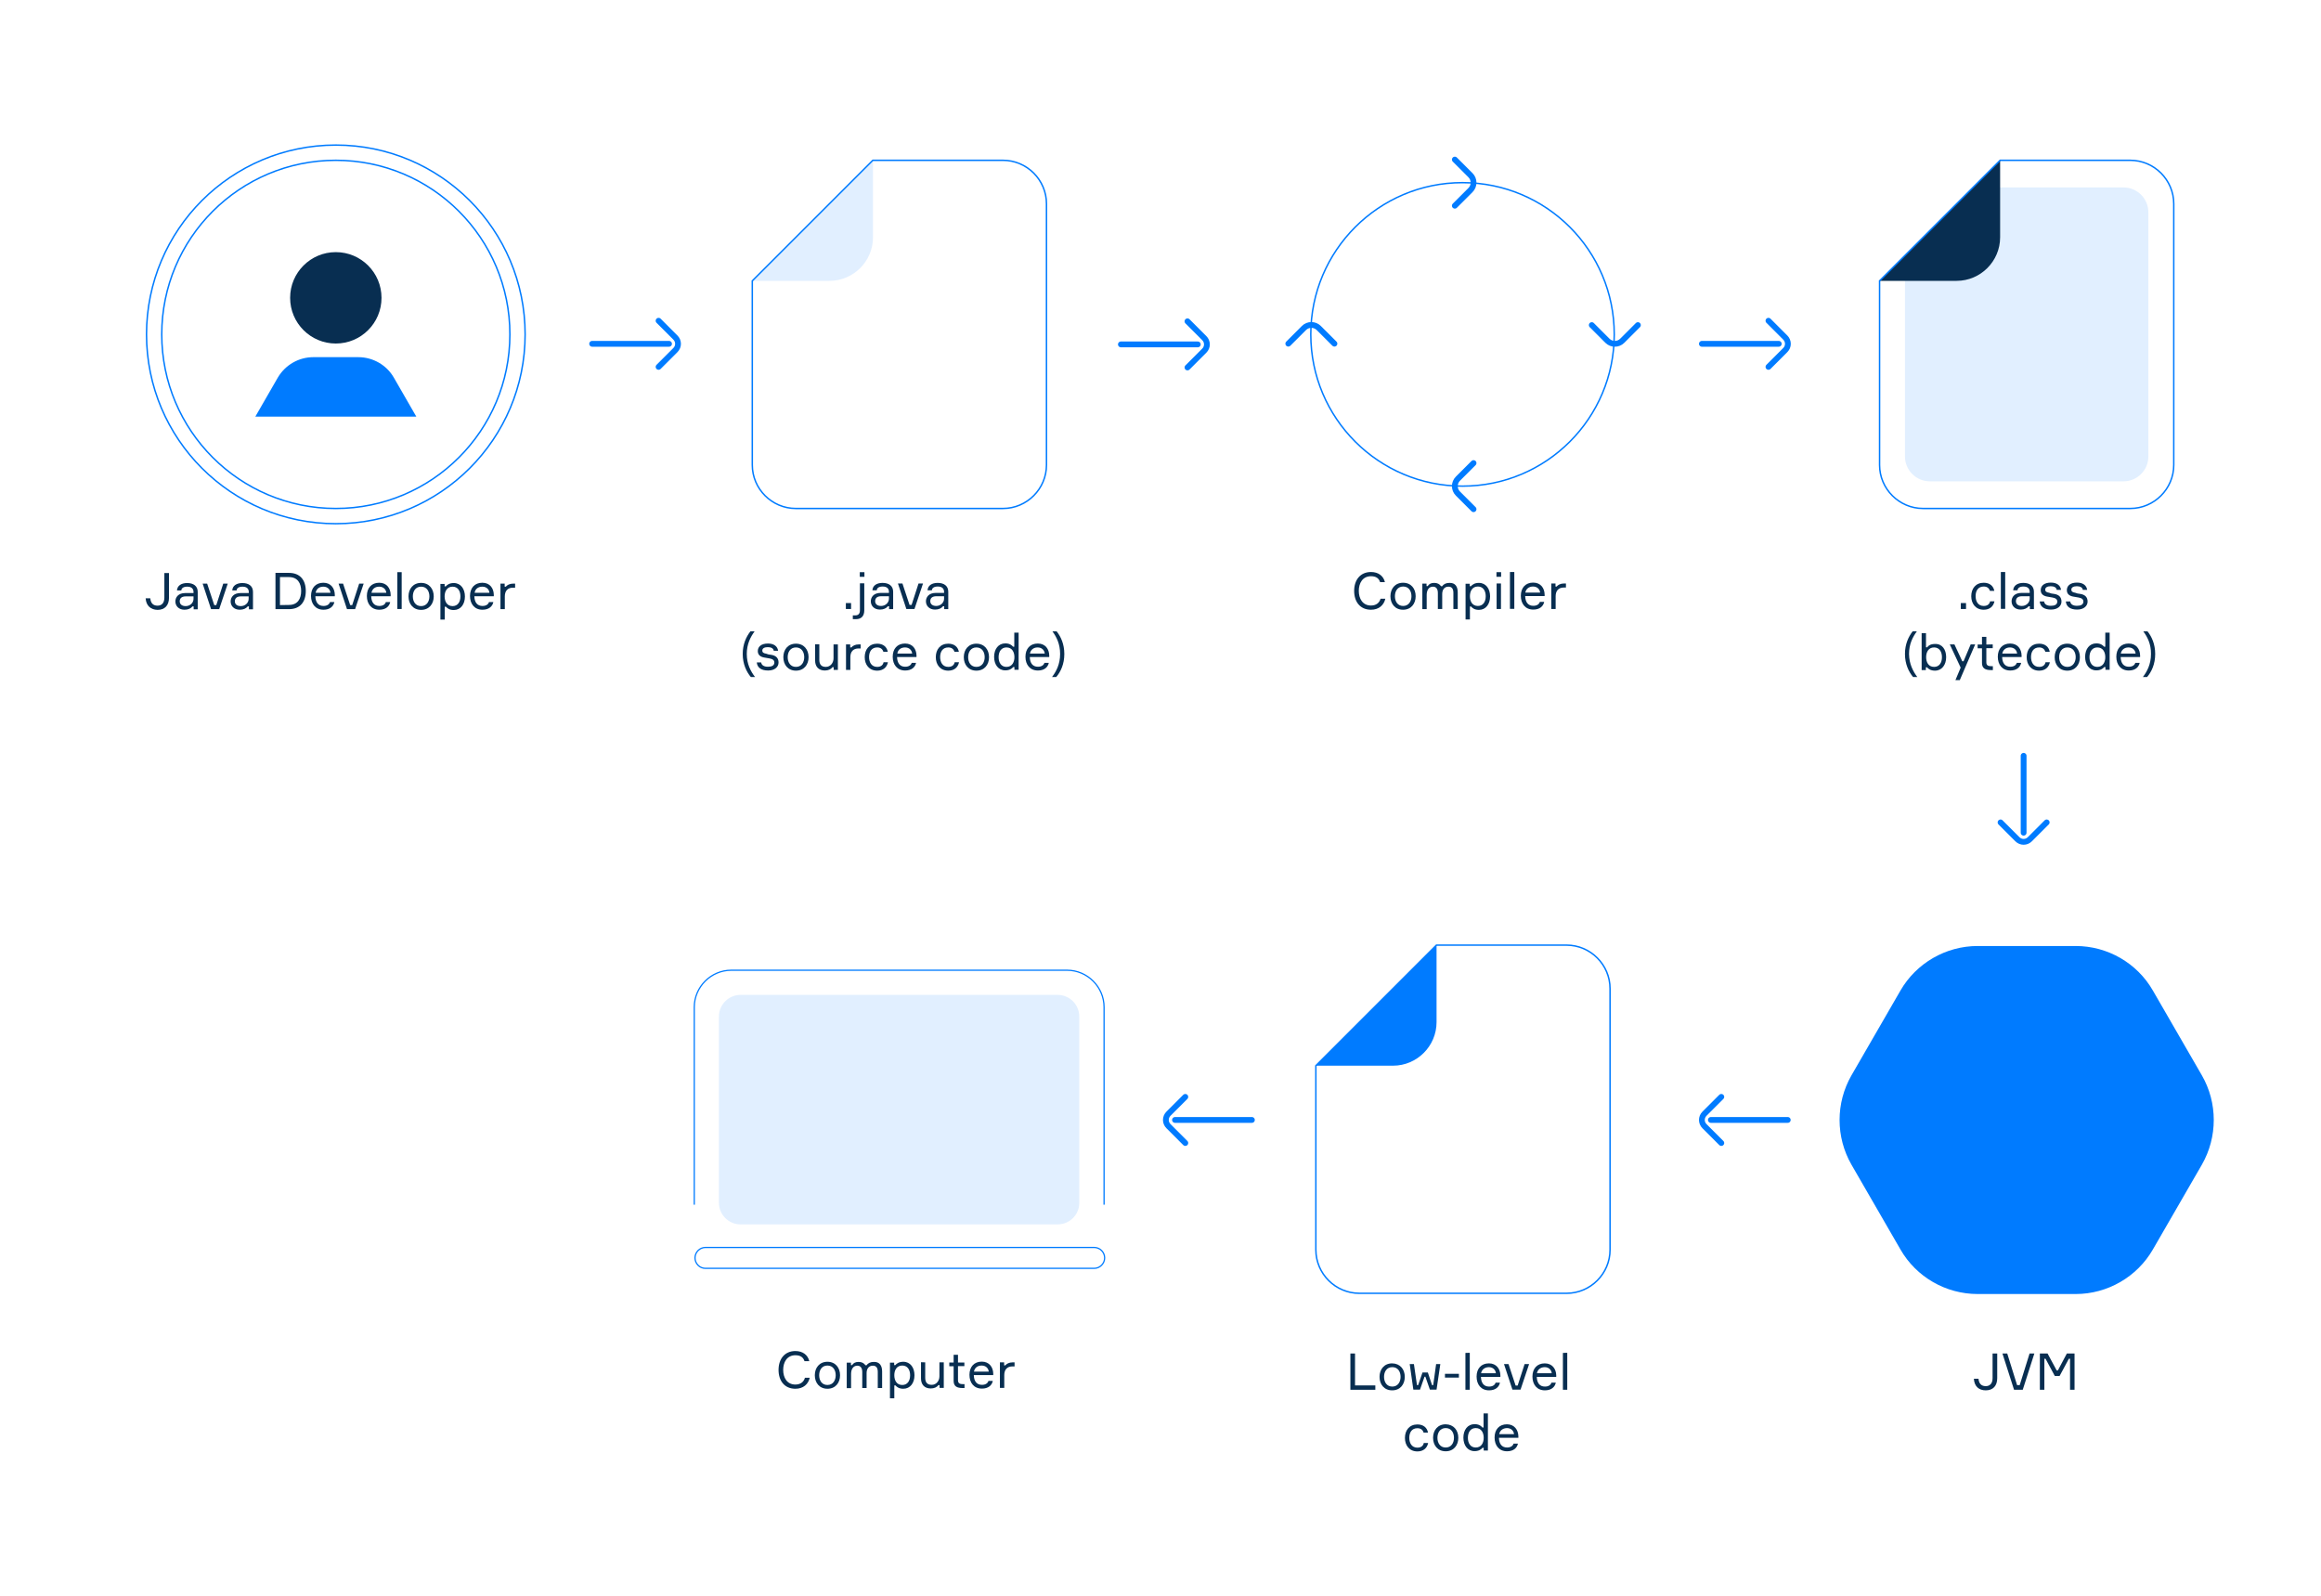 <?xml version="1.0" encoding="utf-8"?>
<!-- Generator: Adobe Illustrator 20.1.0, SVG Export Plug-In . SVG Version: 6.00 Build 0)  -->
<svg version="1.1" id="Layer_1" xmlns="http://www.w3.org/2000/svg" xmlns:xlink="http://www.w3.org/1999/xlink" x="0px" y="0px"
	 viewBox="0 0 1600 1100" style="enable-background:new 0 0 1600 1100;" xml:space="preserve">
<style type="text/css">
	.st0{opacity:0.12;fill:#007BFF;enable-background:new    ;}
	.st1{fill:#007BFF;}
	.st2{fill:none;}
	.st3{enable-background:new    ;}
	.st4{fill:#082E51;}
	.st5{fill:none;stroke:#007BFF;stroke-miterlimit:10;}
	.st6{fill:none;stroke:#007BFF;stroke-width:0.851;stroke-miterlimit:10;}
	.st7{fill:none;stroke:#007BFF;stroke-width:4;stroke-linecap:round;stroke-miterlimit:10;}
</style>
<g>
	<path class="st0" d="M1463.8,129.2H1364l-50.8,50.8v134.6c0,9.5,7.7,17.2,17.2,17.2h133.4c9.5,0,17.2-7.7,17.2-17.2V146.4
		C1481,136.9,1473.3,129.2,1463.8,129.2z"/>
</g>
<g>
	<g>
		<path class="st1" d="M1517.9,741.3l-33.8-58.5c-10.9-19-31.3-30.7-53.2-30.7h-67.6c-21.9,0-42.3,11.8-53.2,30.7l-33.8,58.5
			c-10.9,19-10.9,42.5,0,61.5l33.8,58.5c10.9,19,31.3,30.7,53.2,30.7h67.6c21.9,0,42.3-11.8,53.2-30.7l33.8-58.5
			C1528.8,783.8,1528.8,760.2,1517.9,741.3z"/>
	</g>
</g>
<rect x="87.5" y="394.3" class="st2" width="288" height="75.7"/>
<g class="st3">
	<path class="st4" d="M100.4,412.4h3.2c0.3,3.5,2.1,5.1,5,5.1c2.8,0,4.7-1.8,4.7-5.5v-17h3.2v17c0,5.3-2.9,8.4-7.9,8.4
		C103.9,420.3,100.7,417.5,100.4,412.4z"/>
	<path class="st4" d="M133.5,418h-0.8c-1.1,1.4-3,2.3-5.5,2.3c-4.1,0-6.3-2.7-6.3-5.7c0-2.8,1.9-5.8,6.8-5.8h5.7v-0.7
		c0-2.1-1.2-3.7-4.3-3.7c-2.6,0-4,1-4.1,2.6h-3c0.2-3.3,3-5.1,7-5.1c4.4,0,7.3,2.1,7.3,6.1v12h-2.8V418z M133.4,412.8v-1.7h-5.3
		c-2.9,0-4.2,1.3-4.2,3.4c0,2,1.5,3.3,4.1,3.3C131,417.8,133.4,415.6,133.4,412.8z"/>
	<path class="st4" d="M139.7,402.3h3.1l4.9,14.8h1.4l4.8-14.8h3.1l-5.9,17.6h-5.6L139.7,402.3z"/>
	<path class="st4" d="M171.6,418h-0.8c-1.1,1.4-3,2.3-5.5,2.3c-4.1,0-6.3-2.7-6.3-5.7c0-2.8,1.9-5.8,6.8-5.8h5.7v-0.7
		c0-2.1-1.2-3.7-4.3-3.7c-2.6,0-4,1-4.1,2.6h-3c0.2-3.3,3-5.1,7-5.1c4.4,0,7.3,2.1,7.3,6.1v12h-2.8L171.6,418L171.6,418z
		 M171.4,412.8v-1.7h-5.3c-2.9,0-4.2,1.3-4.2,3.4c0,2,1.5,3.3,4.1,3.3C169,417.8,171.4,415.6,171.4,412.8z"/>
	<path class="st4" d="M199.2,394.9c7.7,0,11.6,5,11.6,12.5s-3.9,12.5-11.6,12.5h-9.3v-25H199.2z M199.2,417c6.1,0,8.4-4.4,8.4-9.6
		s-2.3-9.6-8.4-9.6H193v19.3L199.2,417L199.2,417z"/>
	<path class="st4" d="M230.8,411h-13.4c0.1,4.2,2,6.7,5.6,6.7c2.5,0,4-1.1,4.5-2.7h3c-0.6,3-3.1,5.3-7.5,5.3c-5.5,0-8.6-4-8.6-9.5
		s3.2-9.1,8.5-9.1s7.8,3.9,7.9,8.2V411z M217.6,408.6h10.2c-0.2-2.2-1.9-4.2-4.9-4.2C219.7,404.4,218,406.3,217.6,408.6z"/>
	<path class="st4" d="M233.4,402.3h3.1l4.9,14.8h1.4l4.8-14.8h3.1l-5.9,17.6h-5.6L233.4,402.3z"/>
	<path class="st4" d="M269.3,411h-13.4c0.1,4.2,2,6.7,5.6,6.7c2.5,0,4-1.1,4.5-2.7h3c-0.6,3-3.1,5.3-7.5,5.3c-5.5,0-8.6-4-8.6-9.5
		s3.2-9.1,8.5-9.1s7.8,3.9,7.9,8.2V411z M256.1,408.6h10.2c-0.2-2.2-1.9-4.2-4.9-4.2C258.2,404.4,256.5,406.3,256.1,408.6z"/>
	<path class="st4" d="M276.9,394.4v25.4h-3v-25.4H276.9z"/>
	<path class="st4" d="M299,411.1c0,5.2-3.2,9.3-8.7,9.3s-8.7-4.1-8.7-9.3c0-5.2,3.2-9.3,8.7-9.3S299,405.9,299,411.1z M296,411.1
		c0-3.5-1.8-6.7-5.7-6.7c-3.9,0-5.7,3.2-5.7,6.7s1.8,6.7,5.7,6.7S296,414.5,296,411.1z"/>
	<path class="st4" d="M306.5,402.3v1.9h0.8c1-1.2,2.7-2.3,5.5-2.3c4.9,0,7.7,4.1,7.7,9.3c0,5.3-2.9,9.3-7.7,9.3
		c-2.8,0-4.4-1.1-5.4-2.3h-0.8v8.9h-3v-24.6h2.9V402.3z M306.5,411.1c0,3.5,1.6,6.7,5.5,6.7c3.5,0,5.4-2.8,5.4-6.7
		c0-3.9-1.9-6.7-5.4-6.7C308.2,404.4,306.5,407.6,306.5,411.1z"/>
	<path class="st4" d="M340.4,411H327c0.1,4.2,2,6.7,5.6,6.7c2.5,0,4-1.1,4.5-2.7h3c-0.6,3-3.1,5.3-7.5,5.3c-5.5,0-8.6-4-8.6-9.5
		s3.2-9.1,8.5-9.1s7.8,3.9,7.9,8.2V411z M327.2,408.6h10.2c-0.2-2.2-1.9-4.2-4.9-4.2C329.3,404.4,327.5,406.3,327.2,408.6z"/>
	<path class="st4" d="M355.1,405.1h-1.5c-3.5,0-5.6,2.1-5.6,6v8.8h-3v-17.6h2.9v2.1h0.8c0.9-1.1,2.6-2.1,5.1-2.1h1.3L355.1,405.1
		L355.1,405.1z"/>
</g>
<rect x="493" y="394.3" class="st2" width="254" height="75.7"/>
<g class="st3">
	<path class="st4" d="M583.1,419.8v-4.1h3.6v4.1H583.1z"/>
	<path class="st4" d="M587.9,426.8v-2.6h1.6c2.4,0,3.3-1.3,3.3-3.6v-18.5h3v18.6c0,3.9-2,6.1-5.7,6.1H587.9z M592.7,397.6v-3.2h3.2
		v3.2H592.7z"/>
	<path class="st4" d="M612.9,417.9h-0.8c-1.1,1.4-3,2.3-5.5,2.3c-4.1,0-6.3-2.7-6.3-5.7c0-2.8,1.9-5.8,6.8-5.8h5.7V408
		c0-2.1-1.2-3.7-4.3-3.7c-2.6,0-4,1-4.1,2.6h-3c0.2-3.3,3-5.1,7-5.1c4.4,0,7.3,2.1,7.3,6.1v12h-2.8L612.9,417.9L612.9,417.9z
		 M612.8,412.7V411h-5.3c-2.9,0-4.2,1.3-4.2,3.4c0,2,1.5,3.3,4.1,3.3C610.3,417.7,612.8,415.5,612.8,412.7z"/>
	<path class="st4" d="M619,402.2h3.1L627,417h1.4l4.8-14.8h3.1l-5.9,17.6h-5.6L619,402.2z"/>
	<path class="st4" d="M650.9,417.9h-0.8c-1.1,1.4-3,2.3-5.5,2.3c-4.1,0-6.3-2.7-6.3-5.7c0-2.8,1.9-5.8,6.8-5.8h5.7V408
		c0-2.1-1.2-3.7-4.3-3.7c-2.6,0-4,1-4.1,2.6h-3c0.2-3.3,3-5.1,7-5.1c4.4,0,7.3,2.1,7.3,6.1v12h-2.8L650.9,417.9L650.9,417.9z
		 M650.8,412.7V411h-5.3c-2.9,0-4.2,1.3-4.2,3.4c0,2,1.5,3.3,4.1,3.3C648.3,417.7,650.8,415.5,650.8,412.7z"/>
</g>
<g class="st3">
	<path class="st4" d="M520.5,466.7h-2.9c-3-3.6-5.6-8.9-5.6-15.9c0-6.9,2.5-12,5.3-15.6h2.9c-2.8,3.8-5.4,8.7-5.4,15.6
		C514.8,457.9,517.6,462.9,520.5,466.7z"/>
	<path class="st4" d="M529.7,451.1l2,0.3c3.1,0.5,5,2.1,5,5.3c0,2.9-2.5,5.5-7.2,5.5c-5,0-7.5-2.2-7.8-5.6h3c0.3,2,2,3,4.7,3
		s4.4-0.9,4.4-2.9c0-1.5-1-2.4-3.2-2.8l-4-0.7c-2.5-0.5-4.2-1.8-4.2-4.4c0-2.9,2.2-5.2,7-5.2c4.2,0,6.6,2,7,5h-3
		c-0.2-1.7-1.9-2.5-4.1-2.5c-2.3,0-3.8,0.8-3.8,2.3c0,1.4,0.9,1.9,2.7,2.2L529.7,451.1z"/>
	<path class="st4" d="M557.4,453c0,5.2-3.2,9.3-8.7,9.3s-8.7-4.1-8.7-9.3c0-5.2,3.2-9.3,8.7-9.3S557.4,447.8,557.4,453z M554.4,453
		c0-3.5-1.8-6.7-5.7-6.7s-5.7,3.2-5.7,6.7s1.8,6.7,5.7,6.7C552.6,459.7,554.4,456.4,554.4,453z"/>
	<path class="st4" d="M564.8,444.2v10.6c0,3.3,1.5,4.9,4.5,4.9c3.1,0,5.3-2.7,5.3-5.9v-9.6h3v17.6h-2.9v-1.9h-0.8
		c-1,1.4-2.9,2.3-5.3,2.3c-4.3,0-6.7-2.7-6.7-6.9v-11.2h2.9V444.2z"/>
	<path class="st4" d="M593.3,447h-1.5c-3.5,0-5.6,2.1-5.6,6v8.8h-3v-17.6h2.9v2.1h0.8c0.9-1.1,2.6-2.1,5.1-2.1h1.3V447z"/>
	<path class="st4" d="M612.1,456.5c-0.7,3.5-3.3,5.8-7.4,5.8c-5.5,0-8.6-4.1-8.6-9.3c0-5.3,3.1-9.3,8.6-9.3c4.2,0,6.7,2.3,7.3,5.6
		h-3c-0.6-1.8-1.9-3-4.3-3c-4,0-5.6,3.1-5.6,6.6s1.6,6.8,5.6,6.8c2.5,0,4-1.2,4.4-3.2H612.1z"/>
	<path class="st4" d="M631.8,452.9h-13.4c0.1,4.2,2,6.7,5.6,6.7c2.5,0,4-1.1,4.5-2.7h3c-0.6,3-3.1,5.3-7.5,5.3c-5.5,0-8.6-4-8.6-9.5
		s3.2-9.1,8.5-9.1s7.8,3.9,7.9,8.2V452.9z M618.6,450.5h10.2c-0.2-2.2-1.9-4.2-4.9-4.2C620.7,446.3,618.9,448.2,618.6,450.5z"/>
	<path class="st4" d="M661.1,456.5c-0.7,3.5-3.3,5.8-7.4,5.8c-5.5,0-8.6-4.1-8.6-9.3c0-5.3,3.1-9.3,8.6-9.3c4.2,0,6.7,2.3,7.3,5.6
		h-3c-0.6-1.8-1.9-3-4.3-3c-4,0-5.6,3.1-5.6,6.6s1.6,6.8,5.6,6.8c2.5,0,4-1.2,4.4-3.2H661.1z"/>
	<path class="st4" d="M681.8,453c0,5.2-3.2,9.3-8.7,9.3s-8.7-4.1-8.7-9.3c0-5.2,3.2-9.3,8.7-9.3S681.8,447.8,681.8,453z M678.8,453
		c0-3.5-1.8-6.7-5.7-6.7s-5.7,3.2-5.7,6.7s1.8,6.7,5.7,6.7S678.8,456.4,678.8,453z"/>
	<path class="st4" d="M702.2,436.3v25.4h-2.9v-1.9h-0.8c-1,1.2-2.7,2.3-5.5,2.3c-4.9,0-7.7-4.1-7.7-9.3c0-5.3,2.9-9.3,7.7-9.3
		c2.8,0,4.4,1.1,5.4,2.3h0.8v-9.7h3V436.3z M699.3,453c0-3.5-1.6-6.7-5.5-6.7c-3.5,0-5.4,2.8-5.4,6.7c0,3.9,1.9,6.7,5.4,6.7
		C697.7,459.7,699.3,456.4,699.3,453z"/>
	<path class="st4" d="M723.3,452.9h-13.4c0.1,4.2,2,6.7,5.6,6.7c2.5,0,4-1.1,4.5-2.7h3c-0.6,3-3.1,5.3-7.5,5.3c-5.5,0-8.6-4-8.6-9.5
		s3.2-9.1,8.5-9.1s7.8,3.9,7.9,8.2V452.9z M710,450.5h10.2c-0.2-2.2-1.9-4.2-4.9-4.2C712.2,446.3,710.4,448.2,710,450.5z"/>
	<path class="st4" d="M725.5,435.2h2.9c2.9,3.6,5.3,8.8,5.3,15.6c0,7-2.5,12.3-5.6,15.9h-2.9c2.9-3.8,5.6-8.8,5.6-15.9
		C730.8,443.9,728.3,439,725.5,435.2z"/>
</g>
<rect x="1296.1" y="394.3" class="st2" width="202" height="75.7"/>
<rect x="1290.4" y="925.9" class="st2" width="202" height="75.7"/>
<rect x="518" y="925.9" class="st2" width="202" height="75.7"/>
<rect x="899.9" y="925.9" class="st2" width="202" height="75.7"/>
<g class="st3">
	<path class="st4" d="M1351.7,419.8v-4.1h3.6v4.1H1351.7z"/>
	<path class="st4" d="M1374.9,414.5c-0.7,3.5-3.3,5.8-7.4,5.8c-5.5,0-8.6-4.1-8.6-9.3c0-5.3,3.1-9.3,8.6-9.3c4.2,0,6.7,2.3,7.3,5.6
		h-3c-0.6-1.8-1.9-3-4.3-3c-4,0-5.6,3.1-5.6,6.6s1.6,6.8,5.6,6.8c2.5,0,4-1.2,4.4-3.2H1374.9z"/>
	<path class="st4" d="M1382.3,394.3v25.4h-3v-25.4H1382.3z"/>
	<path class="st4" d="M1399.3,417.9h-0.8c-1.1,1.4-3,2.3-5.5,2.3c-4.1,0-6.3-2.7-6.3-5.7c0-2.8,1.9-5.8,6.8-5.8h5.7V408
		c0-2.1-1.2-3.7-4.3-3.7c-2.6,0-4,1-4.1,2.6h-3c0.2-3.3,3-5.1,7-5.1c4.4,0,7.3,2.1,7.3,6.1v12h-2.8L1399.3,417.9L1399.3,417.9z
		 M1399.2,412.7V411h-5.3c-2.9,0-4.2,1.3-4.2,3.4c0,2,1.5,3.3,4.1,3.3C1396.7,417.7,1399.2,415.5,1399.2,412.7z"/>
	<path class="st4" d="M1414.1,409.1l2,0.3c3.1,0.5,5,2.1,5,5.3c0,2.9-2.5,5.5-7.2,5.5c-5,0-7.5-2.2-7.8-5.6h3c0.3,2,2,3,4.7,3
		s4.4-0.9,4.4-2.9c0-1.5-1-2.4-3.2-2.8l-4-0.7c-2.5-0.5-4.2-1.8-4.2-4.4c0-2.9,2.2-5.2,7-5.2c4.2,0,6.6,2,7,5h-3
		c-0.2-1.7-1.9-2.5-4.1-2.5c-2.3,0-3.8,0.8-3.8,2.3c0,1.4,0.9,1.9,2.7,2.2L1414.1,409.1z"/>
	<path class="st4" d="M1432.1,409.1l2,0.3c3.1,0.5,5,2.1,5,5.3c0,2.9-2.5,5.5-7.2,5.5c-5,0-7.5-2.2-7.8-5.6h3c0.3,2,2,3,4.7,3
		s4.4-0.9,4.4-2.9c0-1.5-1-2.4-3.2-2.8l-4-0.7c-2.5-0.5-4.2-1.8-4.2-4.4c0-2.9,2.2-5.2,7-5.2c4.2,0,6.6,2,7,5h-3
		c-0.2-1.7-1.9-2.5-4.1-2.5c-2.3,0-3.8,0.8-3.8,2.3c0,1.4,0.9,1.9,2.7,2.2L1432.1,409.1z"/>
</g>
<g class="st3">
	<path class="st4" d="M1321.7,466.7h-2.9c-3-3.6-5.6-8.9-5.6-15.9c0-6.9,2.5-12,5.3-15.6h2.9c-2.8,3.8-5.4,8.7-5.4,15.6
		C1316.1,457.9,1318.9,462.9,1321.7,466.7z"/>
	<path class="st4" d="M1341.6,453c0,5.2-2.9,9.3-7.7,9.3c-2.8,0-4.5-1.1-5.5-2.3h-0.8v1.9h-2.9v-25.4h3v9.7h0.8
		c0.9-1.3,2.6-2.3,5.4-2.3C1338.8,443.7,1341.6,447.7,1341.6,453z M1338.7,453c0-3.9-1.9-6.7-5.4-6.7c-3.9,0-5.5,3.2-5.5,6.7
		s1.6,6.7,5.5,6.7C1336.8,459.7,1338.7,456.9,1338.7,453z"/>
	<path class="st4" d="M1348,468.8l3.6-8.6l-7.5-16h3.2l5.4,11.6h0.9l4.9-11.6h3.1l-10.6,24.6H1348z"/>
	<path class="st4" d="M1373.7,444.2v2.6h-4.4v9.7c0,1.8,0.8,2.7,3.2,2.7h1.3v2.7h-1.4c-3.8,0-6.1-1.2-6.1-4.9v-10.1h-3v-2.6h3V439h3
		v5.3L1373.7,444.2L1373.7,444.2z"/>
	<path class="st4" d="M1393.6,452.9h-13.4c0.1,4.2,2,6.7,5.6,6.7c2.5,0,4-1.1,4.5-2.7h3c-0.6,3-3.1,5.3-7.5,5.3
		c-5.5,0-8.6-4-8.6-9.5s3.2-9.1,8.5-9.1s7.8,3.9,7.9,8.2V452.9z M1380.3,450.5h10.2c-0.2-2.2-1.9-4.2-4.9-4.2
		C1382.5,446.3,1380.7,448.2,1380.3,450.5z"/>
	<path class="st4" d="M1413.1,456.5c-0.7,3.5-3.3,5.8-7.4,5.8c-5.5,0-8.6-4.1-8.6-9.3c0-5.3,3.1-9.3,8.6-9.3c4.2,0,6.7,2.3,7.3,5.6
		h-3c-0.6-1.8-1.9-3-4.3-3c-4,0-5.6,3.1-5.6,6.6s1.6,6.8,5.6,6.8c2.5,0,4-1.2,4.4-3.2H1413.1z"/>
	<path class="st4" d="M1433.8,453c0,5.2-3.2,9.3-8.7,9.3s-8.7-4.1-8.7-9.3c0-5.2,3.2-9.3,8.7-9.3
		C1430.6,443.7,1433.8,447.8,1433.8,453z M1430.9,453c0-3.5-1.8-6.7-5.7-6.7c-3.9,0-5.7,3.2-5.7,6.7s1.8,6.7,5.7,6.7
		C1429,459.7,1430.9,456.4,1430.9,453z"/>
	<path class="st4" d="M1454.3,436.3v25.4h-2.9v-1.9h-0.8c-1,1.2-2.7,2.3-5.5,2.3c-4.9,0-7.7-4.1-7.7-9.3c0-5.3,2.9-9.3,7.7-9.3
		c2.8,0,4.4,1.1,5.4,2.3h0.8v-9.7h3V436.3z M1451.3,453c0-3.5-1.6-6.7-5.5-6.7c-3.5,0-5.4,2.8-5.4,6.7c0,3.9,1.9,6.7,5.4,6.7
		C1449.7,459.7,1451.3,456.4,1451.3,453z"/>
	<path class="st4" d="M1475.3,452.9h-13.4c0.1,4.2,2,6.7,5.6,6.7c2.5,0,4-1.1,4.5-2.7h3c-0.6,3-3.1,5.3-7.5,5.3
		c-5.5,0-8.6-4-8.6-9.5s3.2-9.1,8.5-9.1s7.8,3.9,7.9,8.2V452.9z M1462,450.5h10.2c-0.2-2.2-1.9-4.2-4.9-4.2
		C1464.2,446.3,1462.4,448.2,1462,450.5z"/>
	<path class="st4" d="M1477.5,435.2h2.9c2.9,3.6,5.3,8.8,5.3,15.6c0,7-2.5,12.3-5.6,15.9h-2.9c2.9-3.8,5.6-8.8,5.6-15.9
		C1482.9,443.9,1480.3,439,1477.5,435.2z"/>
</g>
<g class="st3">
	<path class="st4" d="M948.1,955v3h-17.2v-25h3.2v22H948.1z"/>
	<path class="st4" d="M968.4,949.1c0,5.2-3.2,9.3-8.7,9.3s-8.7-4.1-8.7-9.3s3.2-9.3,8.7-9.3C965.2,939.9,968.4,943.9,968.4,949.1z
		 M965.5,949.1c0-3.5-1.8-6.7-5.7-6.7s-5.7,3.2-5.7,6.7s1.8,6.7,5.7,6.7C963.6,955.8,965.5,952.6,965.5,949.1z"/>
	<path class="st4" d="M984.3,946.1l2.9,8.7h0.8l2-14.5h2.9l-2.6,17.6h-4.6l-3.1-8.9H982l-3.1,8.9h-4.6l-2.5-17.6h2.9l2.1,14.5h0.8
		l3-8.7H984.3z"/>
	<path class="st4" d="M996.1,949.6V947h9.6v2.6H996.1z"/>
	<path class="st4" d="M1013.2,932.5V958h-3v-25.4L1013.2,932.5L1013.2,932.5z"/>
	<path class="st4" d="M1034.3,949.1h-13.4c0.1,4.2,2,6.7,5.6,6.7c2.5,0,4-1.1,4.5-2.7h3c-0.6,3-3.1,5.3-7.5,5.3
		c-5.5,0-8.6-4-8.6-9.5s3.2-9.1,8.5-9.1c5.2,0,7.8,3.9,7.9,8.2V949.1z M1021,946.6h10.2c-0.2-2.2-1.9-4.2-4.9-4.2
		C1023.1,942.5,1021.4,944.4,1021,946.6z"/>
	<path class="st4" d="M1036.8,940.3h3.1l4.9,14.8h1.4l4.8-14.8h3.1l-5.9,17.6h-5.6L1036.8,940.3z"/>
	<path class="st4" d="M1072.8,949.1h-13.4c0.1,4.2,2,6.7,5.6,6.7c2.5,0,4-1.1,4.5-2.7h3c-0.6,3-3.1,5.3-7.5,5.3
		c-5.5,0-8.6-4-8.6-9.5s3.2-9.1,8.5-9.1c5.2,0,7.8,3.9,7.9,8.2V949.1z M1059.5,946.6h10.2c-0.2-2.2-1.9-4.2-4.9-4.2
		C1061.6,942.5,1059.9,944.4,1059.5,946.6z"/>
	<path class="st4" d="M1080.4,932.5V958h-3v-25.4L1080.4,932.5L1080.4,932.5z"/>
</g>
<g class="st3">
	<path class="st4" d="M984.5,994.7c-0.7,3.5-3.3,5.8-7.4,5.8c-5.5,0-8.6-4.1-8.6-9.3c0-5.3,3.1-9.3,8.6-9.3c4.2,0,6.7,2.3,7.3,5.6
		h-3c-0.6-1.8-1.9-3-4.3-3c-4,0-5.6,3.1-5.6,6.6s1.6,6.8,5.6,6.8c2.5,0,4-1.2,4.4-3.2L984.5,994.7L984.5,994.7z"/>
	<path class="st4" d="M1005.3,991.1c0,5.2-3.2,9.3-8.7,9.3s-8.7-4.1-8.7-9.3s3.2-9.3,8.7-9.3
		C1002.1,981.9,1005.3,985.9,1005.3,991.1z M1002.3,991.1c0-3.5-1.8-6.7-5.7-6.7s-5.7,3.2-5.7,6.7s1.8,6.7,5.7,6.7
		S1002.3,994.6,1002.3,991.1z"/>
	<path class="st4" d="M1025.7,974.5v25.4h-2.9V998h-0.8c-1,1.2-2.7,2.3-5.5,2.3c-4.9,0-7.7-4.1-7.7-9.3c0-5.3,2.9-9.3,7.7-9.3
		c2.8,0,4.4,1.1,5.4,2.3h0.8v-9.7h3V974.5z M1022.8,991.1c0-3.5-1.6-6.7-5.5-6.7c-3.5,0-5.4,2.8-5.4,6.7s1.9,6.7,5.4,6.7
		C1021.2,997.8,1022.8,994.6,1022.8,991.1z"/>
	<path class="st4" d="M1046.7,991.1h-13.4c0.1,4.2,2,6.7,5.6,6.7c2.5,0,4-1.1,4.5-2.7h3c-0.6,3-3.1,5.3-7.5,5.3
		c-5.5,0-8.6-4-8.6-9.5s3.2-9.1,8.5-9.1c5.2,0,7.8,3.9,7.9,8.2V991.1z M1033.5,988.6h10.2c-0.2-2.2-1.9-4.2-4.9-4.2
		C1035.6,984.5,1033.9,986.4,1033.5,988.6z"/>
</g>
<g class="st3">
	<path class="st4" d="M1360.7,950.4h3.2c0.3,3.5,2.1,5.1,5,5.1c2.8,0,4.7-1.8,4.7-5.5v-17h3.2v17c0,5.3-2.9,8.4-7.9,8.4
		C1364.1,958.4,1361,955.6,1360.7,950.4z"/>
	<path class="st4" d="M1380.4,933h3.3l6.8,21.8h1.8l6.8-21.8h3.3l-8,25h-6L1380.4,933z"/>
	<path class="st4" d="M1406.3,933h5.2l6.3,11.7h0.8l6.2-11.7h5.3v25h-3.1v-21.4h-0.8l-6.4,11.9h-3.3l-6.4-11.9h-0.8V958h-3.1v-25
		H1406.3z"/>
</g>
<rect x="888.1" y="394.3" class="st2" width="241" height="75.7"/>
<g class="st3">
	<path class="st4" d="M1031.6,397.6v-3.2h3.2v3.2H1031.6z M1034.7,419.8h-3v-17.6h3V419.8z"/>
	<path class="st4" d="M955,412.7c-1,4.4-4.4,7.6-9.9,7.6c-7.5,0-11.6-5.5-11.6-13s4.2-13,11.6-13c5.1,0,8.6,2.7,9.6,7h-3.3
		c-0.9-2.7-2.8-4.1-6.3-4.1c-5.8,0-8.4,4.8-8.4,10.1c0,5.3,2.6,10.1,8.4,10.1c3.5,0,5.8-1.8,6.6-4.7H955z"/>
	<path class="st4" d="M975.9,411c0,5.2-3.2,9.3-8.7,9.3s-8.7-4.1-8.7-9.3c0-5.2,3.2-9.3,8.7-9.3C972.8,401.7,975.9,405.8,975.9,411z
		 M973,411c0-3.5-1.8-6.7-5.7-6.7s-5.7,3.2-5.7,6.7s1.8,6.7,5.7,6.7C971.1,417.7,973,414.4,973,411z"/>
	<path class="st4" d="M1004.9,408.4v11.4h-3v-11.1c0-2.9-1.1-4.3-3.4-4.3c-2.8,0-4.3,2.1-4.3,5.1v10.3h-3v-11c0-2.9-1.2-4.4-3.4-4.4
		c-2.9,0-4.3,2.5-4.3,5.7v9.8h-3v-17.6h2.9v1.7h0.8c0.9-1.4,2.2-2.2,4.5-2.2c2.1,0,3.7,0.8,4.7,2.3h0.8c1.1-1.6,2.8-2.3,5-2.3
		C1003.2,401.7,1004.9,404.3,1004.9,408.4z"/>
	<path class="st4" d="M1013.2,402.2v1.9h0.8c1-1.2,2.7-2.3,5.5-2.3c4.9,0,7.7,4.1,7.7,9.3c0,5.3-2.9,9.3-7.7,9.3
		c-2.8,0-4.4-1.1-5.4-2.3h-0.8v8.9h-3v-24.6h2.9L1013.2,402.2L1013.2,402.2z M1013.3,411c0,3.5,1.6,6.7,5.5,6.7
		c3.5,0,5.4-2.8,5.4-6.7c0-3.9-1.9-6.7-5.4-6.7C1014.9,404.3,1013.3,407.5,1013.3,411z"/>
	<path class="st4" d="M1043.9,394.3v25.4h-3v-25.4H1043.9z"/>
	<path class="st4" d="M1064.8,410.9h-13.4c0.1,4.2,2,6.7,5.6,6.7c2.5,0,4-1.1,4.5-2.7h3c-0.6,3-3.1,5.3-7.5,5.3
		c-5.5,0-8.6-4-8.6-9.5s3.2-9.1,8.5-9.1s7.8,3.9,7.9,8.2V410.9z M1051.5,408.5h10.2c-0.2-2.2-1.9-4.2-4.9-4.2
		C1053.7,404.3,1051.9,406.2,1051.5,408.5z"/>
	<path class="st4" d="M1079.5,405h-1.5c-3.5,0-5.6,2.1-5.6,6v8.8h-3v-17.6h2.9v2.1h0.8c0.9-1.1,2.6-2.1,5.1-2.1h1.3L1079.5,405
		L1079.5,405z"/>
</g>
<g class="st3">
	<path class="st4" d="M558.2,949.7c-1,4.4-4.4,7.6-9.9,7.6c-7.5,0-11.6-5.5-11.6-13s4.2-13,11.6-13c5.1,0,8.6,2.7,9.6,7h-3.3
		c-0.9-2.7-2.8-4.1-6.3-4.1c-5.8,0-8.4,4.8-8.4,10.1s2.6,10.1,8.4,10.1c3.5,0,5.8-1.8,6.6-4.7L558.2,949.7L558.2,949.7z"/>
	<path class="st4" d="M579.1,948c0,5.2-3.2,9.3-8.7,9.3s-8.7-4.1-8.7-9.3s3.2-9.3,8.7-9.3C575.9,938.7,579.1,942.8,579.1,948z
		 M576.1,948c0-3.5-1.8-6.7-5.7-6.7s-5.7,3.2-5.7,6.7s1.8,6.7,5.7,6.7S576.1,951.4,576.1,948z"/>
	<path class="st4" d="M608.1,945.4v11.4h-3v-11.1c0-2.9-1.1-4.3-3.4-4.3c-2.8,0-4.3,2.1-4.3,5.1v10.3h-3v-11c0-2.9-1.2-4.4-3.4-4.4
		c-2.9,0-4.3,2.5-4.3,5.7v9.8h-3v-17.6h2.9v1.7h0.8c0.9-1.4,2.2-2.2,4.5-2.2c2.1,0,3.7,0.8,4.7,2.3h0.8c1.1-1.6,2.8-2.3,5-2.3
		C606.3,938.7,608.1,941.3,608.1,945.4z"/>
	<path class="st4" d="M616.4,939.1v1.9h0.8c1-1.2,2.7-2.3,5.5-2.3c4.9,0,7.7,4.1,7.7,9.3c0,5.3-2.9,9.3-7.7,9.3
		c-2.8,0-4.4-1.1-5.4-2.3h-0.8v8.9h-3v-24.6h2.9V939.1z M616.5,948c0,3.5,1.6,6.7,5.5,6.7c3.5,0,5.4-2.8,5.4-6.7s-1.9-6.7-5.4-6.7
		C618.1,941.3,616.5,944.5,616.5,948z"/>
	<path class="st4" d="M637.8,939.1v10.6c0,3.3,1.5,4.9,4.5,4.9c3.1,0,5.3-2.7,5.3-5.9v-9.6h3v17.6h-2.9v-1.9h-0.8
		c-1,1.4-2.9,2.3-5.3,2.3c-4.3,0-6.7-2.7-6.7-6.9V939L637.8,939.1L637.8,939.1z"/>
	<path class="st4" d="M664.8,939.1v2.6h-4.4v9.7c0,1.8,0.8,2.7,3.2,2.7h1.3v2.7h-1.4c-3.8,0-6.1-1.2-6.1-4.9v-10.1h-3v-2.6h3v-5.3h3
		v5.3h4.4V939.1z"/>
	<path class="st4" d="M684.7,947.9h-13.4c0.1,4.2,2,6.7,5.6,6.7c2.5,0,4-1.1,4.5-2.7h3c-0.6,3-3.1,5.3-7.5,5.3c-5.5,0-8.6-4-8.6-9.5
		s3.2-9.1,8.5-9.1c5.2,0,7.8,3.9,7.9,8.2V947.9z M671.4,945.5h10.2c-0.2-2.2-1.9-4.2-4.9-4.2C673.5,941.3,671.8,943.2,671.4,945.5z"
		/>
	<path class="st4" d="M699.4,941.9h-1.5c-3.5,0-5.6,2.1-5.6,6v8.8h-3v-17.6h2.9v2.1h0.8c0.9-1.1,2.6-2.1,5.1-2.1h1.3V941.9z"/>
</g>
<g>
	<path class="st0" d="M518.7,193.6h53.1c16.5,0,30-13.5,30-30v-53.1L518.7,193.6z"/>
	<path class="st5" d="M691.4,110.5h-89.7l-83.1,83.1v126.9c0,16.5,13.5,30,30,30h142.8c16.5,0,30-13.5,30-30v-180
		C721.4,124,707.9,110.5,691.4,110.5z"/>
</g>
<g>
	<path class="st4" d="M1295.7,193.6h53.1c16.5,0,30-13.5,30-30v-53.1L1295.7,193.6z"/>
	<path class="st5" d="M1468.5,110.5h-89.7l-83.1,83.1v126.9c0,16.5,13.5,30,30,30h142.8c16.5,0,30-13.5,30-30v-180
		C1498.5,124,1485,110.5,1468.5,110.5z"/>
</g>
<g>
	<path class="st1" d="M907.2,734.6h53.1c16.5,0,30-13.5,30-30v-53.1L907.2,734.6z"/>
	<path class="st5" d="M1079.9,651.5h-89.7l-83.1,83.1v126.9c0,16.5,13.5,30,30,30h142.8c16.5,0,30-13.5,30-30v-180
		C1109.9,665,1096.4,651.5,1079.9,651.5z"/>
</g>
<g>
	<g>
		<circle class="st4" cx="231.5" cy="205.3" r="31.5"/>
		<g>
			<g>
				<path class="st1" d="M287,287.2l-15.5-26.9c-5-8.7-14.4-14.1-24.5-14.1h-31c-10.1,0-19.4,5.4-24.5,14.1L176,287.2"/>
			</g>
		</g>
	</g>
	<circle class="st5" cx="231.5" cy="230.5" r="120"/>
	<circle class="st5" cx="231.5" cy="230.5" r="130.5"/>
</g>
<g>
	<path class="st6" d="M478.6,830.4V694.3c0-14,11.5-25.5,25.5-25.5h231.5c14,0,25.5,11.5,25.5,25.5v136.1"/>
	<path class="st0" d="M729.1,844H510.5c-8.2,0-14.9-6.7-14.9-14.9V700.7c0-8.2,6.7-14.9,14.9-14.9h218.6c8.2,0,14.9,6.7,14.9,14.9
		v128.4C744.1,837.3,737.3,844,729.1,844z"/>
	<path class="st6" d="M754.3,874.3h-268c-4,0-7.2-3.3-7.2-7.2l0,0c0-4,3.3-7.2,7.2-7.2h268c4,0,7.2,3.3,7.2,7.2l0,0
		C761.5,871,758.2,874.3,754.3,874.3z"/>
</g>
<circle class="st5" cx="1008.2" cy="230.5" r="104.6"/>
<path class="st7" d="M888.1,236.9l10.8-10.8c2.8-2.8,7.4-2.8,10.2,0l10.8,10.8"/>
<path class="st7" d="M1129.1,224.1l-10.8,10.8c-2.8,2.8-7.4,2.8-10.2,0l-10.8-10.8"/>
<path class="st7" d="M1002.9,110l10.8,10.8c2.8,2.8,2.8,7.4,0,10.2l-10.8,10.8"/>
<path class="st7" d="M1015.8,351l-10.8-10.8c-2.8-2.8-2.8-7.4,0-10.2l10.8-10.8"/>
<g>
	<path class="st7" d="M818.6,221.5l11.6,11.6c2.4,2.4,2.4,6.2,0,8.6l-11.6,11.6"/>
	<line class="st7" x1="825.7" y1="237.4" x2="772.7" y2="237.4"/>
</g>
<g>
	<path class="st7" d="M1219.1,221.1l11.6,11.6c2.4,2.4,2.4,6.2,0,8.6l-11.6,11.6"/>
	<line class="st7" x1="1226.2" y1="237" x2="1173.2" y2="237"/>
</g>
<g>
	<path class="st7" d="M1186.6,787.9l-11.6-11.6c-2.4-2.4-2.4-6.2,0-8.6l11.6-11.6"/>
	<line class="st7" x1="1179.4" y1="772" x2="1232.4" y2="772"/>
</g>
<g>
	<path class="st7" d="M817.1,787.9l-11.6-11.6c-2.4-2.4-2.4-6.2,0-8.6l11.6-11.6"/>
	<line class="st7" x1="810" y1="772" x2="863" y2="772"/>
</g>
<g>
	<path class="st7" d="M1410.9,566.9l-11.6,11.6c-2.4,2.4-6.2,2.4-8.6,0l-11.6-11.6"/>
	<line class="st7" x1="1395" y1="574" x2="1395" y2="521"/>
</g>
<g>
	<path class="st7" d="M454,221.1l11.6,11.6c2.4,2.4,2.4,6.2,0,8.6L454,252.9"/>
	<line class="st7" x1="461.2" y1="237" x2="408.2" y2="237"/>
</g>
</svg>
